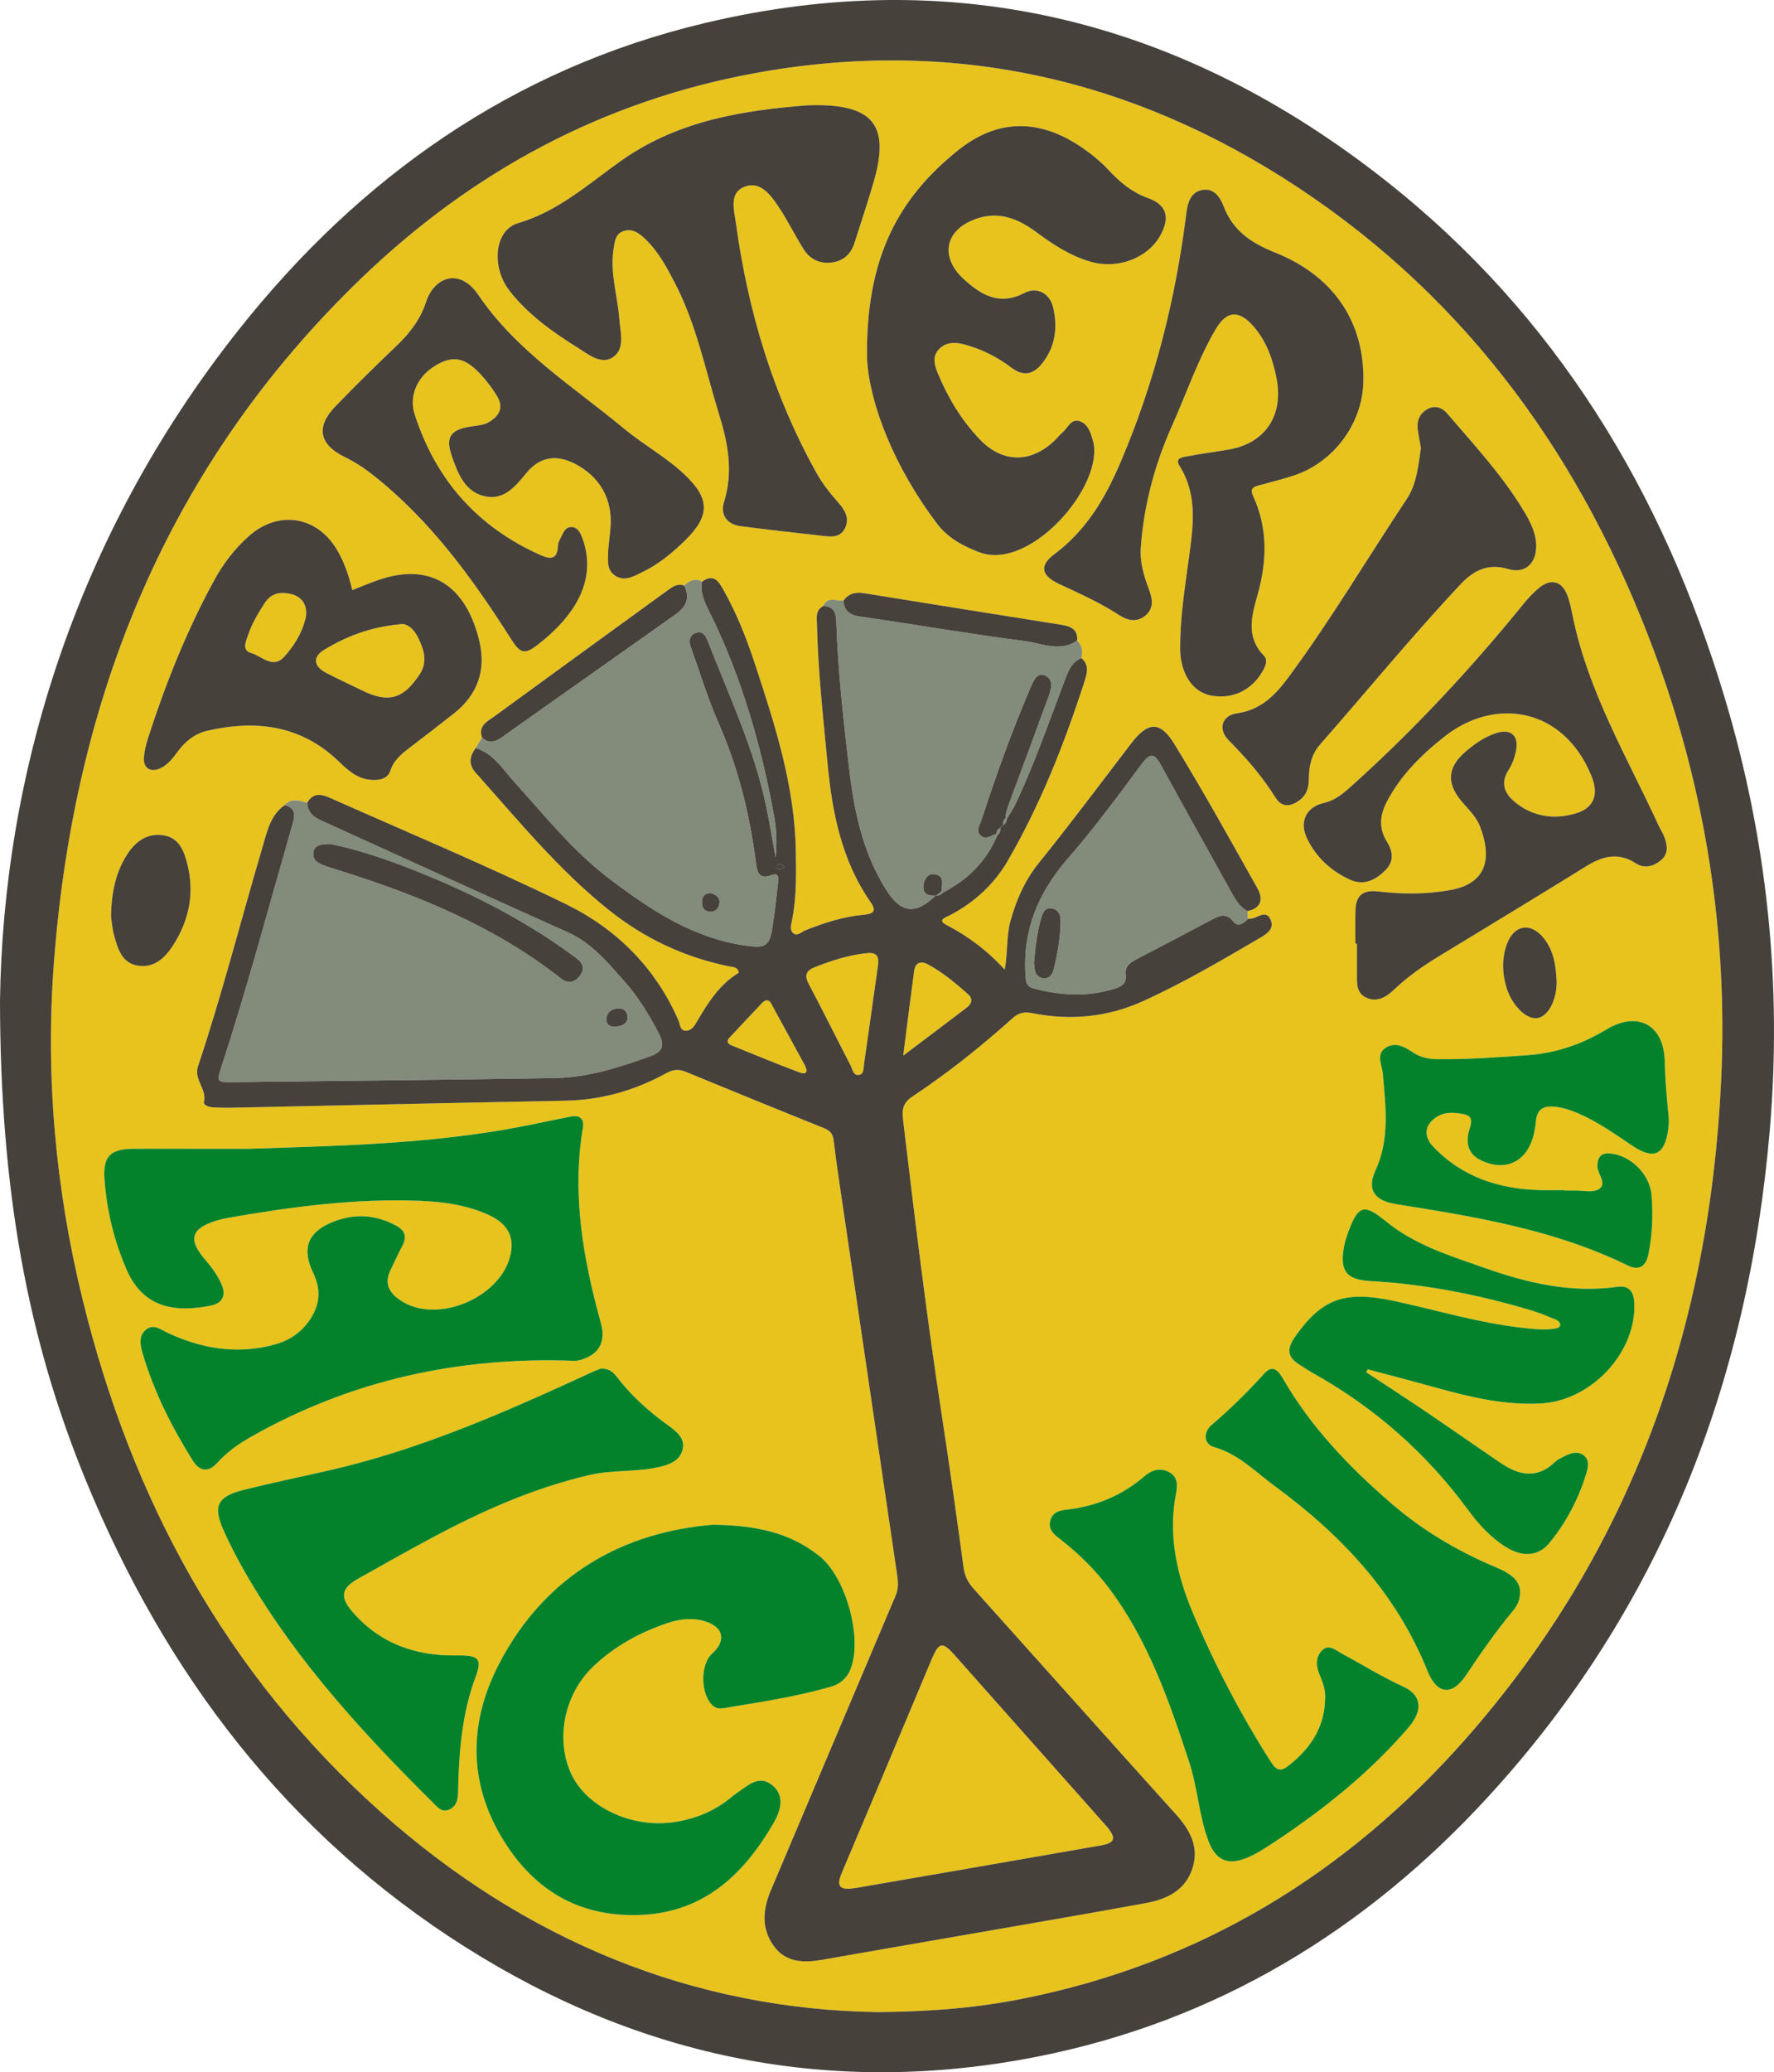 <?xml version="1.0" encoding="UTF-8" standalone="no"?>
<!-- Created with Inkscape (http://www.inkscape.org/) -->

<svg
   xmlns:dc="http://purl.org/dc/elements/1.1/"
   xmlns:cc="http://creativecommons.org/ns#"
   xmlns:rdf="http://www.w3.org/1999/02/22-rdf-syntax-ns#"
   xmlns:svg="http://www.w3.org/2000/svg"
   xmlns="http://www.w3.org/2000/svg"
   xmlns:sodipodi="http://sodipodi.sourceforge.net/DTD/sodipodi-0.dtd"
   xmlns:inkscape="http://www.inkscape.org/namespaces/inkscape"
   id="svg2"
   version="1.1"
   inkscape:version="0.91 r13725"
   xml:space="preserve"
   width="690.988"
   height="806.89"
   viewBox="0 0 690.988 806.89"
   sodipodi:docname="logo-alcalina.svg"><defs
     id="defs6"><clipPath
       clipPathUnits="userSpaceOnUse"
       id="clipPath16"><path
         d="m 0,727.464 760.461,0 L 760.461,0 0,0 0,727.464 Z"
         id="path18"
         inkscape:connector-curvature="0" /></clipPath><clipPath
       clipPathUnits="userSpaceOnUse"
       id="clipPath52"><path
         d="m 0,727.464 760.461,0 L 760.461,0 0,0 0,727.464 Z"
         id="path54"
         inkscape:connector-curvature="0" /></clipPath><clipPath
       clipPathUnits="userSpaceOnUse"
       id="clipPath116"><path
         d="m 0,727.464 760.461,0 L 760.461,0 0,0 0,727.464 Z"
         id="path118"
         inkscape:connector-curvature="0" /></clipPath><clipPath
       clipPathUnits="userSpaceOnUse"
       id="clipPath128"><path
         d="m 0,727.464 760.461,0 L 760.461,0 0,0 0,727.464 Z"
         id="path130"
         inkscape:connector-curvature="0" /></clipPath><clipPath
       clipPathUnits="userSpaceOnUse"
       id="clipPath164"><path
         d="m 0,727.464 760.461,0 L 760.461,0 0,0 0,727.464 Z"
         id="path166"
         inkscape:connector-curvature="0" /></clipPath><clipPath
       clipPathUnits="userSpaceOnUse"
       id="clipPath188"><path
         d="m 0,727.464 760.461,0 L 760.461,0 0,0 0,727.464 Z"
         id="path190"
         inkscape:connector-curvature="0" /></clipPath></defs><sodipodi:namedview
     pagecolor="#ffffff"
     bordercolor="#666666"
     borderopacity="1"
     objecttolerance="10"
     gridtolerance="10"
     guidetolerance="10"
     inkscape:pageopacity="0"
     inkscape:pageshadow="2"
     inkscape:window-width="1360"
     inkscape:window-height="733"
     id="namedview4"
     showgrid="false"
     inkscape:zoom="0.25953174"
     inkscape:cx="346.20062"
     inkscape:cy="412.12042"
     inkscape:window-x="0"
     inkscape:window-y="35"
     inkscape:window-maximized="1"
     inkscape:current-layer="g10"
     fit-margin-top="0"
     fit-margin-left="0"
     fit-margin-right="0"
     fit-margin-bottom="0" /><g
     id="g10"
     inkscape:groupmode="layer"
     inkscape:label="logo alcalina-curva"
     transform="matrix(1.25,0,0,-1.25,-129.088,849.435)"><g
       id="g12"><g
         id="g14"
         clip-path="url(#clipPath16)"><g
           id="g20"
           transform="translate(588.338,373.56)"><path
             d="m 0,0 c -0.213,5.364 -0.964,9.908 -4.003,13.718 -3.993,5.005 -9.154,4.308 -11.421,-1.626 -1.71,-4.476 -1.594,-9.11 -0.236,-13.658 1.667,-5.585 6.139,-10.01 9.495,-9.617 C -2.691,-10.775 -0.028,-5.657 0,0 m -450.487,20.551 c 0.2,-1.266 0.361,-3.787 1.029,-6.166 1.131,-4.031 2.39,-8.396 7.294,-9.188 5.102,-0.824 8.46,2.324 11.021,6.303 5.019,7.8 6.752,16.246 4.451,25.318 -1.047,4.125 -2.542,8.226 -7.496,8.981 -4.817,0.733 -8.392,-1.736 -10.965,-5.546 -3.747,-5.55 -5.145,-11.846 -5.334,-19.702 M -11.418,-189.19 c -0.555,3.751 -4.19,5.556 -7.889,7.123 -11.723,4.963 -22.498,11.357 -32.185,19.712 -13.198,11.381 -25.099,23.811 -33.863,39.004 -1.405,2.435 -3.164,4.368 -5.741,1.503 -5.13,-5.701 -10.574,-11.038 -16.411,-16.022 -2.695,-2.303 -2.46,-6.025 0.703,-6.91 7.614,-2.132 12.818,-7.656 18.763,-12.014 20.699,-15.173 37.962,-33.303 47.739,-57.632 3.01,-7.488 7.68,-8.014 12.136,-1.309 4.517,6.798 9.179,13.448 14.382,19.737 1.352,1.635 2.577,3.519 2.366,6.808 M -42.3,166.409 c -0.838,-5.548 -1.296,-11.176 -4.403,-15.848 -12.255,-18.43 -23.55,-37.498 -36.706,-55.332 -4.147,-5.62 -8.599,-10.349 -16.16,-11.43 -4.831,-0.692 -6.067,-4.983 -2.57,-8.496 5.43,-5.455 10.421,-11.186 14.496,-17.721 1.938,-3.108 4.451,-2.978 7.232,-1.073 2.468,1.689 3.192,4.082 3.188,6.913 -0.006,3.924 0.861,7.656 3.509,10.668 14.624,16.629 28.637,33.796 43.814,49.937 3.995,4.248 8.544,6.576 14.722,4.721 5.176,-1.554 8.741,1.521 8.794,6.99 0.039,3.995 -1.687,7.428 -3.652,10.732 -6.681,11.23 -15.544,20.758 -23.986,30.613 -1.59,1.856 -3.595,2.674 -5.774,1.688 -2.446,-1.108 -3.774,-3.292 -3.528,-6.065 0.19,-2.136 0.679,-4.245 1.024,-6.297 M 2.337,-64.87 l 0,0.129 c -2.497,0 -4.997,-0.055 -7.493,0.01 -12.789,0.326 -24.258,4.023 -33.292,13.514 -3.289,3.454 -2.611,7.11 1.394,9.474 2.31,1.363 4.802,1.182 7.284,0.807 2.488,-0.375 3.81,-1.19 2.755,-4.315 -1.353,-4.01 -1.124,-8.017 3.46,-10.228 7.24,-3.492 13.775,-0.699 16.111,6.928 0.532,1.737 0.81,3.575 0.992,5.388 0.331,3.295 2.034,4.665 5.324,4.449 2.715,-0.179 5.208,-0.997 7.666,-2.041 6.172,-2.621 11.579,-6.511 17.112,-10.212 6.609,-4.42 10.009,-2.829 11.117,5.094 0.204,1.463 0.243,2.988 0.089,4.456 -0.589,5.627 -1.039,11.244 -1.181,16.917 -0.284,11.237 -8.42,15.689 -18.133,9.822 -7.586,-4.583 -15.597,-7.37 -24.398,-8.009 -9.466,-0.686 -18.929,-1.371 -28.436,-1.265 -2.78,0.031 -5.3,0.644 -7.551,2.156 -2.61,1.754 -5.47,3.263 -8.334,1.472 -3.316,-2.075 -1.209,-5.429 -0.978,-8.26 0.824,-10.087 2.223,-20.132 -2.263,-29.91 -2.832,-6.172 -0.422,-9.542 6.512,-10.644 24.627,-3.915 49.234,-7.924 71.962,-19.048 3.568,-1.746 5.755,-0.349 6.527,3.419 1.245,6.079 1.49,12.247 0.991,18.396 -0.512,6.314 -5.962,11.955 -12.121,12.947 -2.962,0.478 -4.802,-0.371 -4.753,-3.908 0.034,-2.47 3.131,-5.377 0.451,-7.095 -1.914,-1.226 -5.163,-0.378 -7.816,-0.439 C 4.336,-64.89 3.337,-64.87 2.337,-64.87 m -74.502,-158.142 c -0.064,-8.305 -3.913,-15.039 -11.034,-20.746 -2.782,-2.231 -4.027,-1.955 -5.953,1.07 -9.419,14.788 -17.494,30.267 -24.267,46.412 -4.971,11.848 -7.697,24.107 -5.178,37.055 0.499,2.565 0.557,5.141 -2.12,6.604 -2.846,1.555 -5.458,0.698 -7.799,-1.305 -6.766,-5.793 -14.581,-9.123 -23.42,-10.259 -2.186,-0.281 -4.806,-0.371 -5.756,-3.168 -1.051,-3.092 1.164,-4.695 3.082,-6.198 5.802,-4.548 10.97,-9.641 15.394,-15.584 12.047,-16.182 18.502,-34.865 24.69,-53.733 2.605,-7.947 3.029,-16.376 5.859,-24.226 2.34,-6.489 6.15,-8.235 12.47,-5.515 3.03,1.303 5.836,3.194 8.605,5.028 15.202,10.068 29.331,21.419 41.292,35.274 4.798,5.557 4.316,10.281 -1.688,12.999 -6.556,2.968 -12.589,6.8 -18.901,10.158 -1.903,1.013 -4.115,3.219 -6.3,0.943 -2.023,-2.107 -1.796,-4.945 -0.678,-7.515 1.083,-2.485 1.877,-4.98 1.702,-7.294 m -303.133,345.19 c -0.981,4.266 -2.37,8.34 -4.496,12.089 -6.228,10.976 -18.445,13.042 -27.841,4.626 -4.37,-3.914 -7.907,-8.571 -10.721,-13.724 -8.564,-15.685 -15.143,-32.21 -20.611,-49.191 -0.609,-1.891 -1.078,-3.872 -1.26,-5.843 -0.309,-3.349 2.027,-4.906 5.082,-3.49 2.349,1.087 3.918,3.114 5.378,5.12 2.361,3.242 5.45,5.696 9.191,6.564 15.053,3.492 29.12,1.847 40.846,-9.328 3.073,-2.929 6.034,-5.767 10.576,-5.962 2.485,-0.107 4.866,0.307 5.75,2.946 1.145,3.418 3.752,5.383 6.406,7.412 4.498,3.44 8.999,6.875 13.434,10.394 7.237,5.742 9.979,13.31 7.929,22.21 -3.563,15.474 -13.511,25.676 -31.829,19.21 -2.505,-0.885 -4.958,-1.916 -7.834,-3.033 m 315.983,-243.671 c 0.132,0.315 0.264,0.63 0.397,0.944 7.185,-1.926 14.385,-3.801 21.552,-5.79 10.61,-2.945 21.255,-5.454 32.415,-4.859 15.704,0.838 29.755,15.76 29.159,31.223 -0.124,3.231 -1.437,5.657 -5.189,5.122 -14.453,-2.057 -28.188,1.181 -41.602,5.917 -10.639,3.757 -21.599,7.096 -30.545,14.422 -6.778,5.552 -8.662,5.203 -11.717,-3.007 -0.634,-1.708 -1.193,-3.478 -1.499,-5.269 -1.231,-7.204 0.89,-9.859 8.255,-10.274 17.213,-0.97 33.994,-4.278 50.47,-9.236 2.539,-0.763 4.999,-1.806 7.452,-2.826 0.535,-0.223 1.196,-0.865 1.251,-1.374 0.11,-1.027 -0.87,-1.241 -1.676,-1.372 -3.499,-0.57 -6.979,-0.102 -10.452,0.292 -13.434,1.523 -26.36,5.465 -39.52,8.296 -15.722,3.382 -22.696,0.666 -31.077,-11.308 -2.615,-3.737 -2.173,-6.347 1.628,-8.616 1.286,-0.768 2.498,-1.662 3.806,-2.389 19.36,-10.761 35.589,-25.044 48.71,-42.914 3.25,-4.426 6.993,-8.513 11.748,-11.452 5.073,-3.134 10.058,-2.894 13.525,1.345 5.195,6.347 8.995,13.59 11.422,21.453 0.615,1.992 1.202,4.508 -0.997,5.967 -2.006,1.33 -4.183,0.393 -6.149,-0.621 -0.885,-0.456 -1.848,-0.886 -2.543,-1.565 -5.459,-5.332 -11.114,-4.284 -16.755,-0.48 -7.866,5.303 -15.617,10.777 -23.476,16.093 -6.152,4.16 -12.392,8.19 -18.593,12.278 m -3.398,133.504 0.472,0 c 0,-2.998 -0.005,-5.997 0.002,-8.996 0.006,-3 -0.345,-6.345 2.979,-7.847 3.355,-1.516 6.282,0.323 8.592,2.541 4.243,4.073 9.015,7.372 13.99,10.413 15.202,9.29 30.482,18.454 45.61,27.862 5.214,3.245 10.134,4.718 15.764,1.047 2.674,-1.744 5.582,-0.908 7.871,1.049 2.404,2.055 1.914,4.787 0.896,7.387 -0.483,1.232 -1.233,2.357 -1.79,3.563 -9.818,21.262 -21.887,41.599 -26.656,64.936 -0.465,2.276 -0.898,4.606 -1.755,6.747 -1.722,4.299 -5.104,5.138 -8.697,2.187 -1.788,-1.469 -3.413,-3.194 -4.875,-4.996 -16.513,-20.346 -34.326,-39.46 -53.841,-56.968 -2.492,-2.235 -4.94,-4.274 -8.404,-5.075 -5.571,-1.288 -7.732,-5.916 -5.201,-11.123 2.863,-5.888 7.55,-10.161 13.481,-12.826 4.188,-1.882 7.819,-0.068 10.834,2.916 2.822,2.794 2.503,5.828 0.492,9.06 -2.521,4.047 -2.163,8.182 0.016,12.341 4.351,8.3 10.809,14.657 18.079,20.389 15.467,12.195 36.91,9.207 45.696,-12.364 2.34,-5.744 0.86,-9.996 -5.078,-11.706 -6.733,-1.939 -13.258,-0.952 -18.818,3.634 -3.307,2.728 -4.534,6.001 -1.855,10.076 1.07,1.629 1.763,3.617 2.181,5.539 1.108,5.092 -1.518,7.42 -6.411,5.738 -3.507,-1.206 -6.513,-3.327 -9.308,-5.735 -5.471,-4.713 -5.947,-9.643 -1.37,-15.197 2.117,-2.571 4.698,-4.88 5.91,-8.005 3.675,-9.483 2.544,-17.797 -9.352,-19.892 -7.477,-1.317 -14.913,-1.297 -22.374,-0.405 -4.604,0.551 -6.923,-1.143 -7.059,-5.798 -0.103,-3.494 -0.021,-6.994 -0.021,-10.492 m -232.848,122.523 c 0.065,-2.683 -0.768,-6.036 2.299,-7.942 2.961,-1.84 5.8,-0.059 8.477,1.24 5.003,2.428 9.242,5.95 13.181,9.796 7.898,7.712 7.789,13.087 -0.233,20.622 -5.733,5.386 -12.681,9.171 -18.709,14.165 -15.862,13.141 -33.671,24.24 -45.471,41.7 -5.715,8.458 -13.682,5.807 -16.316,-2.256 -1.757,-5.377 -5.042,-9.641 -9.09,-13.511 -6.502,-6.215 -12.935,-12.511 -19.172,-18.99 -6.086,-6.321 -5.06,-11.822 2.908,-15.706 3.335,-1.625 6.325,-3.615 9.199,-5.901 17.606,-14.006 30.616,-31.872 42.54,-50.64 3.014,-4.745 4.257,-5.209 8.544,-1.876 4.629,3.599 8.88,7.785 11.815,12.791 3.742,6.388 4.66,13.489 1.868,20.638 -0.574,1.471 -1.455,3.236 -3.468,3.141 -1.735,-0.083 -2.344,-1.702 -3.012,-3.026 -0.445,-0.883 -0.986,-1.849 -1.013,-2.792 -0.116,-3.96 -1.982,-4.426 -5.217,-3.001 -19.744,8.703 -32.818,23.448 -39.413,43.877 -2.024,6.271 1.227,12.552 7.378,15.777 5.171,2.712 8.808,1.714 13.859,-4.03 1.639,-1.863 3.132,-3.896 4.422,-6.015 2.062,-3.389 0.842,-6.023 -2.326,-7.976 -1.76,-1.086 -3.785,-1.182 -5.759,-1.48 -6.518,-0.986 -8.108,-3.309 -5.908,-9.532 1.84,-5.204 3.984,-10.762 10.038,-12.18 6.133,-1.437 9.667,3.054 13.151,7.269 4.049,4.898 9.105,5.792 14.769,2.971 8.155,-4.063 12.216,-11.348 11.357,-20.397 -0.204,-2.156 -0.445,-4.308 -0.698,-6.736 m 178.291,-27.039 c 0,-1.832 -0.151,-3.679 0.027,-5.493 0.679,-6.908 4.259,-11.628 9.459,-12.66 6.584,-1.308 12.721,1.56 16.09,7.462 0.954,1.671 1.865,3.506 0.349,5.073 -5.633,5.823 -3.621,12.524 -1.854,18.817 2.944,10.492 3.236,20.683 -1.36,30.696 -1.041,2.268 -0.222,2.878 1.715,3.39 3.693,0.977 7.404,1.917 11.027,3.113 12.299,4.059 21.227,16.101 21.576,28.925 0.503,18.541 -9.007,33.117 -27.491,40.494 -7.406,2.955 -13.123,6.747 -16.043,14.415 -1.04,2.734 -2.959,5.729 -6.574,5.104 -3.716,-0.643 -4.636,-3.99 -5.039,-7.219 -3.353,-26.902 -9.916,-52.912 -20.631,-77.897 -4.752,-11.083 -10.636,-21.004 -20.484,-28.341 -4.738,-3.528 -4.137,-6.641 1.274,-9.203 6.316,-2.99 12.728,-5.781 18.613,-9.619 2.638,-1.721 5.503,-2.682 8.335,-0.42 2.878,2.298 2.337,5.331 1.246,8.226 -1.597,4.237 -2.89,8.448 -2.55,13.092 0.969,13.259 4.352,25.902 9.754,37.98 4.48,10.014 8.002,20.492 13.564,29.981 3.488,5.949 7.346,6.06 11.883,0.817 4.025,-4.653 5.979,-10.279 7.121,-16.273 2.193,-11.502 -3.654,-20.143 -15.083,-22.034 -4.425,-0.733 -8.876,-1.333 -13.28,-2.172 -1.32,-0.251 -3.325,-0.61 -1.884,-2.893 5.062,-8.014 4.489,-16.755 3.334,-25.583 -1.209,-9.241 -2.787,-18.441 -3.094,-27.778 m -97.621,86.597 c 0.818,-14.107 8.554,-33.778 21.878,-51.305 3.285,-4.322 7.871,-6.838 13.034,-8.802 16.162,-6.148 39.353,21.202 35.466,34.76 -0.697,2.435 -1.474,5.094 -4,5.998 -2.855,1.024 -3.787,-2.069 -5.476,-3.474 -0.764,-0.635 -1.38,-1.445 -2.088,-2.151 -7.483,-7.467 -16.494,-7.542 -23.711,0.024 -5.69,5.964 -9.905,12.946 -13.045,20.555 -1.031,2.497 -1.835,5.225 0.334,7.49 2.014,2.103 4.705,2.318 7.45,1.624 5.566,-1.409 10.628,-3.934 15.173,-7.378 3.75,-2.843 6.834,-2.046 9.513,1.3 4.159,5.197 4.936,11.259 3.458,17.498 -1.033,4.356 -4.995,6.559 -8.911,4.516 -7.762,-4.048 -13.458,-0.721 -18.882,4.232 -7.823,7.142 -5.829,15.755 4.337,19.019 6.903,2.216 12.813,-0.317 18.192,-4.311 5.258,-3.902 10.672,-7.433 17.016,-9.243 8.504,-2.424 17.775,1.166 21.689,8.27 3.029,5.496 2.015,9.444 -3.835,11.554 -4.934,1.778 -8.63,4.809 -12.071,8.496 -2.85,3.053 -6.091,5.679 -9.599,7.957 -12.813,8.317 -25.457,8.091 -37.427,-1.451 -18.279,-14.575 -29.035,-33.151 -28.495,-65.178 m -83.014,-314.437 c -0.696,-0.283 -1.786,-0.676 -2.835,-1.161 -26.577,-12.275 -53.331,-24.081 -82.052,-30.608 -8.757,-1.99 -17.559,-3.797 -26.267,-5.983 -8.252,-2.071 -9.74,-4.965 -6.409,-12.481 2.22,-5.007 4.795,-9.886 7.565,-14.614 15.54,-26.535 36.136,-48.943 57.823,-70.443 1.389,-1.378 2.761,-3.169 5.124,-2.011 2.263,1.11 2.588,3.18 2.635,5.481 0.245,12.17 1.151,24.208 5.467,35.81 2.063,5.544 0.937,6.649 -5.031,6.678 -1.333,0.006 -2.667,-0.027 -3.997,0.023 -11.717,0.44 -21.751,4.648 -29.44,13.648 -3.933,4.604 -3.315,7.319 1.856,10.22 7.545,4.232 15.07,8.503 22.697,12.584 15.736,8.421 31.93,15.681 49.444,19.723 7.034,1.624 14.269,0.88 21.268,2.399 3.332,0.724 6.773,1.888 7.689,5.508 0.923,3.648 -2.149,5.846 -4.629,7.64 -5.983,4.328 -11.404,9.161 -15.879,15.053 -1.125,1.482 -2.53,2.68 -5.029,2.534 m 64.065,393.508 c -18.7,-1.535 -39.505,-4.392 -57.601,-17.187 -10.229,-7.233 -19.538,-15.775 -32.192,-19.491 -7.418,-2.178 -8.432,-13.7 -2.664,-21.078 5.822,-7.447 13.463,-12.881 21.389,-17.82 3.268,-2.037 7.25,-5.398 10.94,-2.791 3.697,2.611 2.225,7.511 1.912,11.656 -0.549,7.272 -2.966,14.393 -1.836,21.791 0.349,2.278 0.486,4.894 3.16,5.772 2.721,0.893 4.847,-0.676 6.694,-2.437 4.168,-3.974 6.821,-8.999 9.418,-14.036 6.618,-12.837 9.387,-26.956 13.614,-40.6 2.818,-9.094 4.48,-17.98 1.531,-27.384 -1.24,-3.957 1.036,-6.943 5.062,-7.463 8.418,-1.089 16.852,-2.051 25.289,-2.983 2.8,-0.309 5.876,-0.859 7.424,2.459 1.418,3.041 -0.158,5.598 -2.046,7.741 -2.536,2.876 -4.896,5.778 -6.795,9.172 -13.591,24.29 -21.418,50.415 -25.194,77.866 -0.582,4.233 -2.252,9.571 2.691,11.473 4.9,1.885 8.185,-2.614 10.681,-6.401 2.741,-4.159 4.98,-8.647 7.595,-12.895 2.004,-3.254 5.033,-4.805 8.9,-4.305 3.693,0.477 5.984,2.67 7.089,6.172 2.05,6.499 4.259,12.952 6.117,19.504 4.929,17.386 -0.501,24.121 -21.178,23.265 m -29.073,-442.141 c -27.249,-2.172 -52.146,-15.124 -66.798,-43.637 -9.721,-18.918 -9.408,-38.239 2.672,-56.453 9.771,-14.733 23.547,-22.145 41.393,-21.472 19.865,0.749 32.265,12.523 41.588,28.556 2.216,3.81 3.73,8.522 -0.383,11.894 -4.164,3.413 -7.695,-0.228 -11.094,-2.496 -0.692,-0.461 -1.333,-0.999 -1.979,-1.524 -5.037,-4.094 -10.811,-6.449 -17.201,-7.453 -13.667,-2.15 -28.165,4.828 -32.729,15.816 -4.476,10.773 -1.576,24.229 7.287,32.66 6.612,6.29 14.482,10.584 23.103,13.483 3.849,1.294 7.821,1.751 11.777,0.505 5.678,-1.789 6.559,-6.01 2.154,-9.95 -3.887,-3.476 -3.694,-13.076 0.302,-16.377 1.007,-0.832 2.129,-0.875 3.299,-0.682 11.163,1.84 22.36,3.525 33.269,6.635 3.054,0.871 5.237,2.774 6.35,5.84 3.533,9.732 -1.592,28.299 -9.74,34.823 -8.54,6.837 -18.459,9.664 -33.27,9.832 m -144.48,117.118 c -6.782,0 -12.613,-10e-4 -18.443,0 -5.831,10e-4 -11.662,0.035 -17.492,-0.004 -7.394,-0.049 -9.726,-2.265 -9.174,-9.673 0.721,-9.668 2.982,-18.983 6.872,-27.964 5.507,-12.714 16.186,-13.191 26.212,-11.226 3.544,0.696 4.985,3.03 3.355,6.725 -1.23,2.789 -2.994,5.169 -4.957,7.448 -5.565,6.463 -4.605,9.843 3.515,12.339 1.112,0.342 2.254,0.615 3.401,0.817 19.874,3.473 39.824,6.136 60.074,5.314 7.185,-0.291 14.276,-1.306 20.914,-4.242 5.674,-2.511 7.987,-6.204 7.36,-11.152 -1.793,-14.154 -22.854,-23.565 -34.641,-15.534 -3.518,2.397 -4.953,5.27 -2.99,9.328 1.23,2.543 2.403,5.118 3.711,7.621 1.422,2.722 0.876,4.683 -1.848,6.195 -6.571,3.646 -13.385,3.911 -20.181,1.079 -7.481,-3.117 -9.374,-8.183 -5.83,-15.608 2.198,-4.606 2.353,-8.89 -0.127,-13.325 -2.675,-4.782 -6.788,-7.768 -11.956,-9.156 -11.621,-3.121 -22.738,-1.285 -33.462,3.818 -2.051,0.977 -4.216,2.715 -6.477,0.883 -2.254,-1.827 -1.901,-4.519 -1.201,-6.955 3.473,-12.089 9.102,-23.2 15.726,-33.823 2.132,-3.42 4.881,-3.862 7.708,-0.703 3.044,3.399 6.709,5.939 10.648,8.167 31.231,17.663 64.888,24.933 100.577,23.573 0.806,-0.031 1.655,0.174 2.431,0.429 5.251,1.726 7.486,5.398 5.811,11.461 -5.5,19.901 -9.045,39.92 -5.587,60.624 0.48,2.873 -0.919,4.114 -3.711,3.581 -5.39,-1.03 -10.746,-2.233 -16.137,-3.253 -28.105,-5.322 -56.591,-5.882 -84.101,-6.784 m 257.965,158.294 c 0.314,3.612 -2.141,4.49 -4.948,4.938 -20.445,3.269 -40.899,6.482 -61.333,9.816 -2.756,0.45 -4.893,-0.022 -6.534,-2.314 -2.262,-0.063 -4.939,1.417 -6.379,-1.712 -2.405,-1.342 -1.917,-3.651 -1.871,-5.766 0.315,-14.47 1.939,-28.844 3.292,-43.236 1.445,-15.353 4.395,-30.257 13.456,-43.252 1.957,-2.805 0.733,-3.613 -2.199,-3.878 -6.332,-0.573 -12.334,-2.518 -18.216,-4.866 -1.181,-0.472 -2.389,-1.891 -3.639,-0.94 -1.354,1.029 -0.725,2.797 -0.446,4.201 1.407,7.073 1.262,14.239 1.157,21.368 -0.302,20.387 -6.527,39.53 -12.82,58.62 -2.547,7.728 -5.531,15.326 -9.538,22.435 -1.392,2.469 -2.933,5.795 -6.851,2.961 -2.232,1.283 -3.949,0.21 -5.589,-1.219 -2.009,0.707 -3.549,-0.329 -5.04,-1.411 -18.024,-13.084 -36.053,-26.159 -54.037,-39.297 -2.181,-1.593 -5.188,-2.903 -3.899,-6.626 -0.67,-1.102 -1.339,-2.204 -2.009,-3.306 -1.856,-2.554 -2.332,-5.029 0.013,-7.654 13.188,-14.76 25.707,-30.101 41.298,-42.608 11.326,-9.084 23.865,-14.946 37.971,-17.785 1.049,-0.211 2.352,-0.064 2.763,-1.9 -5.987,-3.598 -9.631,-9.338 -13.076,-15.251 -0.758,-1.3 -1.633,-2.747 -3.265,-2.829 -2.058,-0.104 -1.943,1.924 -2.495,3.195 -7.149,16.483 -19.38,28.569 -35.079,36.238 -24.039,11.747 -48.764,22.092 -73.222,32.978 -2.656,1.183 -5.466,2.004 -7.361,-1.394 -2.439,0.601 -4.925,1.638 -7.048,-0.747 -4.477,-3.14 -5.485,-8.285 -6.862,-12.939 -6.747,-22.797 -12.588,-45.863 -20.137,-68.423 -1.401,-4.188 2.939,-7.163 1.821,-11.257 -0.197,-0.721 1.594,-1.503 2.843,-1.536 1.83,-0.048 3.663,-0.156 5.492,-0.118 34.813,0.73 69.624,1.527 104.439,2.196 11.25,0.217 21.684,3.256 31.441,8.634 2.192,1.209 3.894,1.214 6.042,0.329 14.308,-5.895 28.632,-11.753 42.993,-17.518 1.95,-0.784 2.763,-1.782 3.02,-3.933 0.905,-7.595 2.08,-15.157 3.193,-22.727 5.52,-37.532 11.053,-75.062 16.579,-112.594 0.317,-2.15 0.433,-4.209 -0.477,-6.353 -13.01,-30.632 -25.925,-61.304 -38.934,-91.935 -2.515,-5.92 -2.878,-11.785 0.878,-17.108 3.774,-5.348 9.479,-5.421 15.374,-4.372 14.57,2.592 29.161,5.071 43.74,7.615 19.01,3.318 38.033,6.559 57.015,10.034 6.453,1.182 12.202,3.941 14.415,10.802 2.208,6.841 -0.882,12.097 -5.389,17.09 -20.989,23.251 -41.822,46.643 -62.751,69.948 -1.719,1.915 -2.797,3.866 -3.158,6.533 -2.211,16.315 -4.52,32.618 -7.011,48.893 -4.629,30.273 -8.287,60.667 -11.91,91.069 -0.394,3.31 0.362,5.185 3.087,6.988 10.993,7.273 21.267,15.503 31.073,24.297 1.965,1.761 3.673,2.069 6.241,1.559 11.916,-2.367 23.478,-1.233 34.655,3.859 12.298,5.604 23.921,12.424 35.562,19.219 2.233,1.304 5.305,2.895 3.973,6.02 -1.507,3.535 -4.33,0.217 -6.562,0.335 -0.165,0.009 -0.332,-0.025 -0.498,-0.038 l -0.178,2.417 c 4.396,0.88 4.946,3.848 3.128,7.086 -8.467,15.072 -16.854,30.206 -25.885,44.94 -4.498,7.339 -8.28,6.978 -13.476,0.195 -9.508,-12.413 -18.846,-24.964 -28.676,-37.117 -4.436,-5.483 -7.072,-11.517 -8.921,-18.146 -1.286,-4.612 -0.802,-9.43 -1.786,-15.202 -5.704,6.204 -11.628,10.528 -18.284,13.993 -2.935,1.528 0.155,2.399 1.295,3.003 7.543,3.987 13.662,9.579 17.916,16.908 10.219,17.606 17.633,36.454 23.885,55.774 0.807,2.491 1.66,5.202 -0.918,7.372 0.421,2.031 0.35,3.939 -1.343,5.449 m -61.827,-427.231 c -57.895,0.795 -110.407,22.344 -155.314,62.455 -48.26,43.107 -77.628,97.473 -92.842,159.854 -8.381,34.371 -11.534,69.314 -8.858,104.594 6.273,82.693 35.518,155.324 96.088,213.494 34.41,33.046 75.073,54.939 122.29,63.589 61.134,11.201 117.57,-1.473 169.103,-35.476 C -27.157,212.326 8.319,162.547 30.46,102.846 46.4,59.863 53.388,15.275 51.258,-30.457 47.661,-107.705 23.22,-177.239 -28.453,-235.805 c -36.878,-41.798 -82.349,-69.609 -137.426,-80.715 -14.076,-2.837 -28.325,-4.11 -45.376,-4.277"
             style="fill:#e8c31d;fill-opacity:1;fill-rule:evenodd;stroke:none"
             id="path22"
             inkscape:connector-curvature="0" /></g><g
           id="g24"
           transform="translate(367.929,91.196)"><path
             d="m 0,0 c -3.886,-0.191 -3.546,2.104 -2.401,4.822 4.069,9.656 8.16,19.302 12.222,28.96 5.288,12.572 10.544,25.158 15.842,37.726 2.243,5.321 3.366,5.517 7.048,1.372 C 48.408,55.199 64.107,37.519 79.807,19.839 83.305,15.898 83.015,14.305 78.414,13.497 53.036,9.045 27.645,4.668 2.256,0.271 1.6,0.157 0.934,0.11 0,0"
             style="fill:#e8c31d;fill-opacity:1;fill-rule:evenodd;stroke:none"
             id="path26"
             inkscape:connector-curvature="0" /></g><g
           id="g28"
           transform="translate(373.438,382.64)"><path
             d="m 0,0 c 3.067,0.354 3.808,-1.127 3.406,-3.888 -1.481,-10.188 -2.83,-20.396 -4.333,-30.581 -0.178,-1.207 0.036,-3.104 -1.424,-3.429 -1.955,-0.435 -2.137,1.691 -2.765,2.903 -4.354,8.415 -8.558,16.91 -12.997,25.28 -1.447,2.73 -0.981,4.242 1.845,5.348 C -10.991,-2.304 -5.645,-0.548 0,0"
             style="fill:#e8c31d;fill-opacity:1;fill-rule:evenodd;stroke:none"
             id="path30"
             inkscape:connector-curvature="0" /></g><g
           id="g32"
           transform="translate(384.718,350.714)"><path
             d="m 0,0 c 1.232,9.632 2.262,18.015 3.398,26.382 0.377,2.773 2.25,3.169 4.395,2.002 4.557,-2.482 8.516,-5.818 12.392,-9.229 1.69,-1.488 1.11,-3.043 -0.41,-4.207 C 13.591,10.212 7.352,5.546 0,0"
             style="fill:#e8c31d;fill-opacity:1;fill-rule:evenodd;stroke:none"
             id="path34"
             inkscape:connector-curvature="0" /></g><g
           id="g36"
           transform="translate(342.015,367.938)"><path
             d="m 0,0 c 1.229,0.094 1.528,-0.954 1.986,-1.792 3.342,-6.114 6.667,-12.238 10.019,-18.347 1.044,-1.902 0.696,-3.178 -1.588,-2.323 -7.139,2.672 -14.187,5.587 -21.251,8.455 -1.018,0.413 -1.671,1.226 -0.69,2.281 3.502,3.771 7.039,7.509 10.58,11.243 C -0.731,-0.259 -0.365,-0.181 0,0"
             style="fill:#e8c31d;fill-opacity:1;fill-rule:evenodd;stroke:none"
             id="path38"
             inkscape:connector-curvature="0" /></g><g
           id="g40"
           transform="translate(227.927,485.087)"><path
             d="m 0,0 c 2.064,0.426 4.313,-1.388 5.711,-4.319 1.741,-3.656 2.978,-7.369 0.388,-11.3 -5.055,-7.67 -9.686,-9.027 -17.868,-5.032 -3.731,1.82 -7.503,3.562 -11.189,5.47 -4.088,2.117 -4.388,5.029 -0.439,7.38 C -16.657,-3.786 -9.434,-0.884 0,0"
             style="fill:#e8c31d;fill-opacity:1;fill-rule:evenodd;stroke:none"
             id="path42"
             inkscape:connector-curvature="0" /></g><g
           id="g44"
           transform="translate(191.494,494.819)"><path
             d="m 0,0 c 5.444,-0.082 8.117,-3.505 6.896,-8.265 -1.135,-4.427 -3.553,-8.267 -6.53,-11.563 -3.574,-3.957 -6.986,0.187 -10.303,1.12 -2.938,0.825 -1.721,3.449 -1.057,5.438 1.212,3.63 3.166,6.892 5.216,10.101 C -4.29,-0.84 -2.164,0.12 0,0"
             style="fill:#e8c31d;fill-opacity:1;fill-rule:evenodd;stroke:none"
             id="path46"
             inkscape:connector-curvature="0" /></g></g></g><g
       id="g48"><g
         id="g50"
         clip-path="url(#clipPath52)"><g
           id="g56"
           transform="translate(354.498,646.723)"><path
             d="m 0,0 c 20.678,0.855 26.107,-5.879 21.178,-23.265 -1.858,-6.552 -4.067,-13.006 -6.117,-19.505 -1.104,-3.501 -3.395,-5.694 -7.088,-6.171 -3.868,-0.5 -6.896,1.051 -8.9,4.305 -2.615,4.248 -4.855,8.736 -7.596,12.895 -2.496,3.787 -5.781,8.286 -10.681,6.401 -4.943,-1.902 -3.273,-7.24 -2.691,-11.473 3.776,-27.451 11.603,-53.576 25.194,-77.866 1.899,-3.394 4.26,-6.296 6.795,-9.173 1.888,-2.142 3.464,-4.699 2.046,-7.74 -1.547,-3.318 -4.624,-2.768 -7.423,-2.459 -8.437,0.932 -16.872,1.894 -25.289,2.983 -4.027,0.52 -6.303,3.505 -5.063,7.463 2.949,9.404 1.287,18.29 -1.531,27.384 -4.227,13.644 -6.996,27.763 -13.614,40.6 -2.596,5.037 -5.25,10.061 -9.418,14.036 -1.846,1.761 -3.972,3.33 -6.694,2.437 -2.674,-0.878 -2.811,-3.495 -3.159,-5.772 -1.131,-7.398 1.286,-14.519 1.836,-21.791 0.313,-4.145 1.785,-9.045 -1.912,-11.656 -3.69,-2.607 -7.672,0.754 -10.941,2.791 -7.926,4.939 -15.567,10.373 -21.389,17.82 -5.768,7.378 -4.754,18.9 2.665,21.078 12.653,3.716 21.962,12.258 32.191,19.491 C -39.504,-4.392 -18.7,-1.535 0,0"
             style="fill:#46413a;fill-opacity:1;fill-rule:evenodd;stroke:none"
             id="path58"
             inkscape:connector-curvature="0" /></g><g
           id="g60"
           transform="translate(373.448,567.651)"><path
             d="m 0,0 c -0.541,32.027 10.216,50.604 28.495,65.178 11.97,9.543 24.613,9.768 37.427,1.451 3.508,-2.277 6.749,-4.903 9.599,-7.957 3.441,-3.687 7.136,-6.718 12.071,-8.496 5.849,-2.11 6.864,-6.058 3.835,-11.554 -3.914,-7.103 -13.186,-10.694 -21.69,-8.269 -6.343,1.809 -11.758,5.34 -17.015,9.243 -5.379,3.993 -11.289,6.526 -18.193,4.31 -10.166,-3.263 -12.16,-11.877 -4.337,-19.019 5.424,-4.952 11.121,-8.28 18.882,-4.232 3.916,2.043 7.878,-0.16 8.911,-4.515 C 59.464,9.9 58.687,3.838 54.527,-1.358 51.849,-4.705 48.765,-5.502 45.015,-2.659 40.47,0.785 35.407,3.311 29.842,4.719 27.097,5.413 24.405,5.198 22.392,3.095 20.223,0.83 21.026,-1.897 22.058,-4.395 c 3.139,-7.609 7.355,-14.59 13.045,-20.555 7.216,-7.566 16.228,-7.49 23.71,-0.024 0.708,0.706 1.325,1.516 2.088,2.151 1.69,1.405 2.621,4.498 5.477,3.474 2.525,-0.904 3.303,-3.563 4,-5.998 3.887,-13.557 -19.305,-40.908 -35.467,-34.759 -5.162,1.963 -9.748,4.479 -13.033,8.801 C 8.554,-33.777 0.817,-14.106 0,0"
             style="fill:#46413a;fill-opacity:1;fill-rule:evenodd;stroke:none"
             id="path62"
             inkscape:connector-curvature="0" /></g><g
           id="g64"
           transform="translate(471.069,481.055)"><path
             d="m 0,0 c 0.307,9.337 1.885,18.537 3.094,27.778 1.155,8.827 1.727,17.569 -3.334,25.583 -1.442,2.283 0.563,2.642 1.884,2.893 4.404,0.839 8.854,1.439 13.28,2.172 11.429,1.89 17.275,10.532 15.083,22.034 -1.143,5.994 -3.097,11.62 -7.121,16.272 -4.537,5.244 -8.396,5.133 -11.883,-0.816 C 5.44,86.427 1.919,75.949 -2.562,65.935 c -5.402,-12.079 -8.785,-24.721 -9.753,-37.98 -0.34,-4.644 0.953,-8.855 2.549,-13.092 1.091,-2.895 1.632,-5.928 -1.246,-8.226 -2.832,-2.262 -5.696,-1.301 -8.335,0.42 -5.884,3.838 -12.297,6.629 -18.612,9.619 -5.411,2.562 -6.013,5.675 -1.274,9.203 9.847,7.337 15.732,17.258 20.484,28.341 10.715,24.985 17.277,50.995 20.631,77.897 0.402,3.229 1.322,6.576 5.039,7.219 3.614,0.625 5.533,-2.37 6.573,-5.105 2.92,-7.668 8.638,-11.46 16.043,-14.415 C 48.021,112.439 57.531,97.864 57.028,79.323 56.68,66.499 47.752,54.457 35.452,50.397 31.829,49.202 28.118,48.262 24.426,47.285 22.488,46.772 21.67,46.163 22.711,43.895 27.307,33.882 27.015,23.69 24.07,13.199 22.304,6.906 20.292,0.205 25.925,-5.618 c 1.515,-1.568 0.604,-3.403 -0.35,-5.073 -3.369,-5.902 -9.506,-8.77 -16.09,-7.462 -5.2,1.032 -8.78,5.752 -9.459,12.66 C -0.151,-3.679 0,-1.832 0,0"
             style="fill:#46413a;fill-opacity:1;fill-rule:evenodd;stroke:none"
             id="path66"
             inkscape:connector-curvature="0" /></g><g
           id="g68"
           transform="translate(292.778,508.094)"><path
             d="m 0,0 c 0.252,2.428 0.493,4.58 0.698,6.735 0.858,9.05 -3.202,16.334 -11.358,20.398 -5.663,2.821 -10.72,1.927 -14.768,-2.971 -3.485,-4.215 -7.018,-8.706 -13.152,-7.269 -6.053,1.418 -8.197,6.976 -10.037,12.18 -2.2,6.223 -0.61,8.546 5.908,9.531 1.974,0.298 3.999,0.395 5.759,1.481 3.167,1.953 4.388,4.587 2.326,7.976 -1.29,2.119 -2.784,4.152 -4.423,6.015 -5.05,5.743 -8.687,6.741 -13.859,4.029 -6.15,-3.224 -9.401,-9.505 -7.377,-15.776 6.595,-20.43 19.668,-35.174 39.413,-43.877 3.234,-1.426 5.1,-0.959 5.217,3.001 0.027,0.943 0.567,1.908 1.013,2.792 0.668,1.323 1.277,2.942 3.011,3.026 2.014,0.095 2.894,-1.67 3.468,-3.141 2.792,-7.15 1.875,-14.25 -1.868,-20.638 -2.934,-5.007 -7.185,-9.192 -11.814,-12.791 -4.287,-3.333 -5.531,-2.869 -8.545,1.876 -11.923,18.768 -24.933,36.634 -42.54,50.64 -2.873,2.286 -5.864,4.276 -9.199,5.901 -7.968,3.884 -8.994,9.385 -2.907,15.706 6.237,6.479 12.67,12.775 19.171,18.989 4.048,3.871 7.334,8.135 9.091,13.512 2.633,8.063 10.601,10.714 16.316,2.256 11.8,-17.46 29.608,-28.56 45.47,-41.7 6.029,-4.994 12.976,-8.779 18.71,-14.165 8.021,-7.535 8.13,-12.91 0.232,-20.622 C 20.017,-0.752 15.779,-4.274 10.775,-6.702 8.099,-8.001 5.26,-9.782 2.299,-7.942 -0.769,-6.036 0.064,-2.684 0,0"
             style="fill:#46413a;fill-opacity:1;fill-rule:evenodd;stroke:none"
             id="path70"
             inkscape:connector-curvature="0" /></g><g
           id="g72"
           transform="translate(525.625,385.57)"><path
             d="m 0,0 c 0,3.498 -0.082,6.998 0.021,10.492 0.136,4.655 2.455,6.349 7.059,5.798 7.461,-0.892 14.897,-0.912 22.374,0.405 11.896,2.095 13.026,10.409 9.352,19.892 -1.212,3.125 -3.793,5.434 -5.91,8.005 -4.577,5.554 -4.101,10.484 1.37,15.197 2.795,2.408 5.8,4.529 9.308,5.735 4.893,1.682 7.519,-0.646 6.411,-5.738 -0.418,-1.922 -1.111,-3.91 -2.181,-5.539 -2.679,-4.075 -1.452,-7.348 1.855,-10.076 5.56,-4.586 12.085,-5.572 18.818,-3.634 5.938,1.71 7.418,5.962 5.078,11.706 C 64.769,73.814 43.326,76.802 27.859,64.607 20.589,58.875 14.131,52.519 9.78,44.218 7.601,40.06 7.243,35.924 9.764,31.877 11.775,28.646 12.094,25.611 9.271,22.817 6.257,19.833 2.626,18.02 -1.562,19.901 c -5.931,2.665 -10.618,6.938 -13.481,12.827 -2.531,5.207 -0.37,9.835 5.201,11.123 3.464,0.8 5.912,2.839 8.404,5.074 19.515,17.509 37.328,36.622 53.841,56.969 1.462,1.801 3.087,3.526 4.875,4.996 3.593,2.95 6.975,2.111 8.697,-2.188 0.857,-2.14 1.29,-4.471 1.754,-6.747 4.77,-23.337 16.839,-43.674 26.657,-64.935 0.557,-1.207 1.307,-2.332 1.79,-3.564 1.018,-2.6 1.508,-5.332 -0.896,-7.387 -2.289,-1.957 -5.197,-2.793 -7.871,-1.048 -5.63,3.67 -10.551,2.197 -15.764,-1.047 C 56.517,14.565 41.237,5.401 26.035,-3.889 21.06,-6.93 16.288,-10.229 12.045,-14.302 9.735,-16.52 6.808,-18.358 3.453,-16.843 0.129,-15.341 0.479,-11.996 0.474,-8.996 0.467,-5.997 0.472,-2.998 0.472,0 L 0,0 Z"
             style="fill:#46413a;fill-opacity:1;fill-rule:evenodd;stroke:none"
             id="path74"
             inkscape:connector-curvature="0" /></g><g
           id="g76"
           transform="translate(191.494,494.819)"><path
             d="m 0,0 c -2.164,0.12 -4.29,-0.84 -5.778,-3.169 -2.05,-3.209 -4.004,-6.471 -5.216,-10.101 -0.664,-1.989 -1.881,-4.613 1.057,-5.438 3.317,-0.933 6.729,-5.077 10.303,-1.12 2.977,3.296 5.395,7.136 6.53,11.563 C 8.117,-3.505 5.444,-0.082 0,0 M 36.434,-9.732 C 27,-10.616 19.777,-13.519 13.036,-17.533 c -3.948,-2.352 -3.649,-5.264 0.44,-7.38 3.686,-1.908 7.458,-3.65 11.189,-5.471 8.182,-3.994 12.813,-2.637 17.868,5.032 2.59,3.931 1.353,7.645 -0.388,11.3 -1.398,2.932 -3.647,4.745 -5.711,4.32 M 21.547,0.918 c 2.875,1.117 5.329,2.148 7.834,3.033 18.318,6.466 28.266,-3.736 31.829,-19.21 2.049,-8.9 -0.692,-16.468 -7.929,-22.21 -4.435,-3.518 -8.936,-6.954 -13.434,-10.393 -2.654,-2.03 -5.261,-3.994 -6.406,-7.412 -0.884,-2.64 -3.265,-3.054 -5.75,-2.947 -4.543,0.196 -7.503,3.033 -10.576,5.962 -11.726,11.175 -25.794,12.821 -40.846,9.328 -3.741,-0.868 -6.831,-3.322 -9.191,-6.564 -1.46,-2.006 -3.029,-4.032 -5.378,-5.12 -3.055,-1.415 -5.391,0.141 -5.082,3.49 0.181,1.972 0.651,3.952 1.259,5.843 5.469,16.981 12.048,33.507 20.611,49.191 2.814,5.154 6.351,9.81 10.721,13.724 9.396,8.416 21.614,6.35 27.841,-4.626 2.127,-3.749 3.516,-7.822 4.497,-12.089"
             style="fill:#46413a;fill-opacity:1;fill-rule:evenodd;stroke:none"
             id="path78"
             inkscape:connector-curvature="0" /></g><g
           id="g80"
           transform="translate(546.039,539.969)"><path
             d="m 0,0 c -0.345,2.052 -0.834,4.161 -1.024,6.297 -0.247,2.773 1.082,4.957 3.528,6.064 2.179,0.987 4.183,0.169 5.773,-1.687 8.443,-9.856 17.306,-19.383 23.987,-30.613 1.965,-3.304 3.691,-6.737 3.652,-10.732 -0.053,-5.47 -3.618,-8.544 -8.794,-6.99 -6.179,1.854 -10.727,-0.473 -14.723,-4.721 -15.176,-16.141 -29.189,-33.308 -43.813,-49.937 -2.649,-3.012 -3.515,-6.744 -3.509,-10.668 0.004,-2.831 -0.721,-5.224 -3.188,-6.913 -2.782,-1.905 -5.294,-2.036 -7.232,1.073 -4.075,6.535 -9.066,12.265 -14.496,17.721 -3.497,3.513 -2.262,7.804 2.569,8.496 7.562,1.081 12.014,5.81 16.161,11.43 13.156,17.834 24.451,36.902 36.706,55.331 C -1.296,-11.176 -0.838,-5.548 0,0"
             style="fill:#46413a;fill-opacity:1;fill-rule:evenodd;stroke:none"
             id="path82"
             inkscape:connector-curvature="0" /></g><g
           id="g84"
           transform="translate(137.851,394.11)"><path
             d="m 0,0 c 0.189,7.856 1.587,14.152 5.334,19.702 2.573,3.811 6.148,6.279 10.965,5.546 4.954,-0.755 6.45,-4.855 7.496,-8.98 2.302,-9.073 0.568,-17.519 -4.45,-25.319 -2.561,-3.979 -5.919,-7.127 -11.021,-6.303 -4.905,0.792 -6.163,5.158 -7.295,9.188 C 0.361,-3.787 0.2,-1.266 0,0"
             style="fill:#46413a;fill-opacity:1;fill-rule:evenodd;stroke:none"
             id="path86"
             inkscape:connector-curvature="0" /></g><g
           id="g88"
           transform="translate(588.338,373.56)"><path
             d="m 0,0 c -0.028,-5.657 -2.691,-10.775 -6.165,-11.183 -3.356,-0.393 -7.828,4.032 -9.495,9.617 -1.358,4.548 -1.474,9.182 0.236,13.658 2.267,5.934 7.428,6.631 11.421,1.626 C -0.964,9.908 -0.213,5.364 0,0"
             style="fill:#46413a;fill-opacity:1;fill-rule:evenodd;stroke:none"
             id="path90"
             inkscape:connector-curvature="0" /></g><g
           id="g92"
           transform="translate(347.693,409.493)"><path
             d="m 0,0 c -0.57,-0.341 -0.915,-0.71 -1.28,-0.729 -0.679,-0.039 -1.244,0.361 -1.005,1.106 0.086,0.269 0.769,0.503 1.157,0.472 C -0.795,0.821 -0.495,0.394 0,0"
             style="fill:#46413b;fill-opacity:1;fill-rule:evenodd;stroke:none"
             id="path94"
             inkscape:connector-curvature="0" /></g><g
           id="g96"
           transform="translate(396.998,401.455)"><path
             d="m 0,0 c -0.526,-0.758 -1.292,-0.909 -2.143,-0.85 -0.001,0 0.053,-0.06 0.053,-0.06 0.573,0.426 1.146,0.851 1.719,1.277 C -0.245,0.246 -0.122,0.124 0,0"
             style="fill:#838b7b;fill-opacity:1;fill-rule:evenodd;stroke:none"
             id="path98"
             inkscape:connector-curvature="0" /></g><g
           id="g100"
           transform="translate(414.921,421.545)"><path
             d="m 0,0 c 0.135,-0.878 -0.084,-1.614 -0.854,-2.13 -0.128,0.117 -0.257,0.237 -0.383,0.357 0.151,0.762 0.352,1.496 1.176,1.828 L 0,0 Z"
             style="fill:#838b7b;fill-opacity:1;fill-rule:evenodd;stroke:none"
             id="path102"
             inkscape:connector-curvature="0" /></g><g
           id="g104"
           transform="translate(417.007,424.476)"><path
             d="m 0,0 c -0.091,-0.799 -0.283,-1.539 -1.108,-1.912 l -0.031,0.027 c -0.101,0.85 0,1.625 0.791,2.146 L 0,0 Z"
             style="fill:#838b7b;fill-opacity:1;fill-rule:evenodd;stroke:none"
             id="path106"
             inkscape:connector-curvature="0" /></g><g
           id="g108"
           transform="translate(415.899,422.563)"><path
             d="m 0,0 c -0.327,-0.339 -0.653,-0.678 -0.979,-1.018 0.001,-10e-4 -0.059,0.054 -0.059,0.054 0.336,0.33 0.672,0.661 1.008,0.991 L 0,0 Z"
             style="fill:#838b7b;fill-opacity:1;fill-rule:evenodd;stroke:none"
             id="path110"
             inkscape:connector-curvature="0" /></g></g></g><g
       id="g112"><g
         id="g114"
         clip-path="url(#clipPath116)"><g
           id="g120"
           transform="translate(377.083,52.763)"><path
             d="m 0,0 c 17.051,0.167 31.3,1.439 45.376,4.277 55.078,11.106 100.548,38.917 137.426,80.715 51.673,58.566 76.115,128.1 79.711,205.348 2.13,45.732 -4.857,90.32 -20.798,133.303 -22.14,59.701 -57.617,109.48 -111.248,144.867 -51.533,34.003 -107.968,46.677 -169.102,35.476 -47.218,-8.65 -87.881,-30.544 -122.291,-63.59 -60.57,-58.169 -89.814,-130.8 -96.088,-213.493 -2.676,-35.28 0.477,-70.223 8.859,-104.594 15.213,-62.381 44.582,-116.747 92.842,-159.854 C -110.406,22.344 -57.895,0.795 0,0 m -273.813,315.181 c 1.011,70.246 23.364,144.358 74.139,208.562 37.776,47.767 85.515,81.539 145.269,95.81 78.646,18.784 149.556,0.476 212.416,-49.074 52.989,-41.767 86.386,-97.006 105.625,-161.122 13.203,-44.001 17.921,-89.06 14.01,-134.81 C 270.925,195.931 243.697,125.699 189.872,67.048 151.674,25.426 105.206,-2.835 49.479,-13.856 c -63.802,-12.619 -123.484,-0.54 -178.331,34.145 -55.53,35.117 -93.373,85.002 -118.156,145.208 -18.275,44.394 -26.743,90.8 -26.805,149.684"
             style="fill:#46413b;fill-opacity:1;fill-rule:evenodd;stroke:none"
             id="path122"
             inkscape:connector-curvature="0" /></g></g></g><g
       id="g124"><g
         id="g126"
         clip-path="url(#clipPath128)"><g
           id="g132"
           transform="translate(180.946,321.699)"><path
             d="m 0,0 c 27.509,0.902 55.995,1.462 84.101,6.784 5.391,1.021 10.747,2.224 16.136,3.253 2.793,0.533 4.191,-0.708 3.711,-3.581 -3.458,-20.704 0.088,-40.723 5.587,-60.624 1.675,-6.062 -0.56,-9.734 -5.811,-11.461 -0.776,-0.255 -1.625,-0.46 -2.43,-0.429 -35.69,1.361 -69.347,-5.91 -100.578,-23.573 -3.939,-2.227 -7.604,-4.767 -10.647,-8.167 -2.828,-3.159 -5.577,-2.717 -7.709,0.703 -6.623,10.623 -12.252,21.735 -15.726,33.824 -0.699,2.435 -1.052,5.127 1.201,6.955 2.261,1.832 4.426,0.093 6.478,-0.883 10.724,-5.104 21.84,-6.94 33.462,-3.819 5.167,1.388 9.281,4.374 11.955,9.157 2.481,4.434 2.326,8.718 0.128,13.324 -3.545,7.426 -1.651,12.491 5.83,15.608 6.795,2.832 13.609,2.568 20.181,-1.079 2.724,-1.512 3.27,-3.472 1.847,-6.195 -1.308,-2.503 -2.481,-5.077 -3.711,-7.62 -1.962,-4.059 -0.527,-6.932 2.99,-9.328 11.787,-8.032 32.849,1.38 34.642,15.534 0.627,4.947 -1.687,8.64 -7.36,11.151 -6.639,2.937 -13.729,3.951 -20.914,4.242 -20.25,0.823 -40.201,-1.84 -60.075,-5.314 -1.146,-0.201 -2.288,-0.475 -3.4,-0.816 -8.12,-2.497 -9.081,-5.876 -3.515,-12.339 1.963,-2.28 3.726,-4.66 4.957,-7.449 1.629,-3.695 0.189,-6.029 -3.356,-6.724 -10.026,-1.966 -20.704,-1.488 -26.211,11.225 -3.89,8.982 -6.151,18.296 -6.872,27.964 -0.553,7.408 1.779,9.624 9.173,9.673 C -30.105,0.035 -24.274,0.001 -18.444,0 -12.613,-0.001 -6.783,0 0,0"
             style="fill:#04822b;fill-opacity:1;fill-rule:evenodd;stroke:none"
             id="path134"
             inkscape:connector-curvature="0" /></g><g
           id="g136"
           transform="translate(325.425,204.582)"><path
             d="m 0,0 c 14.812,-0.169 24.73,-2.995 33.27,-9.832 8.148,-6.524 13.273,-25.092 9.74,-34.823 -1.113,-3.067 -3.296,-4.969 -6.35,-5.84 -10.909,-3.11 -22.106,-4.795 -33.269,-6.636 -1.17,-0.192 -2.292,-0.149 -3.299,0.683 -3.996,3.301 -4.189,12.9 -0.302,16.377 4.405,3.939 3.524,8.161 -2.154,9.95 -3.956,1.246 -7.928,0.789 -11.777,-0.505 -8.621,-2.899 -16.491,-7.193 -23.103,-13.483 -8.862,-8.431 -11.763,-21.887 -7.287,-32.661 4.564,-10.988 19.062,-17.965 32.729,-15.816 6.39,1.005 12.164,3.359 17.201,7.453 0.646,0.526 1.288,1.064 1.979,1.525 3.399,2.267 6.93,5.909 11.094,2.496 4.113,-3.372 2.599,-8.084 0.383,-11.895 -9.323,-16.032 -21.723,-27.806 -41.588,-28.556 -17.846,-0.672 -31.621,6.74 -41.393,21.472 -12.08,18.214 -12.393,37.535 -2.672,56.453 C -52.146,-15.124 -27.249,-2.173 0,0"
             style="fill:#04822b;fill-opacity:1;fill-rule:evenodd;stroke:none"
             id="path138"
             inkscape:connector-curvature="0" /></g><g
           id="g140"
           transform="translate(290.434,253.215)"><path
             d="m 0,0 c 2.499,0.146 3.903,-1.053 5.028,-2.534 4.475,-5.892 9.896,-10.726 15.88,-15.053 2.48,-1.794 5.552,-3.992 4.629,-7.641 -0.916,-3.62 -4.357,-4.784 -7.689,-5.507 -6.999,-1.519 -14.234,-0.776 -21.268,-2.4 -17.514,-4.042 -33.708,-11.302 -49.444,-19.722 -7.627,-4.081 -15.153,-8.352 -22.698,-12.584 -5.17,-2.901 -5.788,-5.617 -1.855,-10.22 7.688,-9 17.723,-13.208 29.439,-13.649 1.331,-0.049 2.665,-0.016 3.998,-0.022 5.968,-0.029 7.094,-1.134 5.031,-6.679 -4.317,-11.601 -5.222,-23.639 -5.468,-35.809 -0.046,-2.301 -0.372,-4.371 -2.634,-5.481 -2.363,-1.158 -3.735,0.633 -5.124,2.011 -21.687,21.5 -42.283,43.908 -57.824,70.442 -2.77,4.729 -5.344,9.608 -7.564,14.615 -3.331,7.515 -1.843,10.41 6.409,12.481 8.708,2.186 17.51,3.993 26.267,5.982 28.721,6.528 55.474,18.333 82.052,30.609 C -1.787,-0.677 -0.696,-0.283 0,0"
             style="fill:#04822b;fill-opacity:1;fill-rule:evenodd;stroke:none"
             id="path142"
             inkscape:connector-curvature="0" /></g><g
           id="g144"
           transform="translate(529.023,252.066)"><path
             d="m 0,0 c 6.201,-4.088 12.441,-8.118 18.594,-12.278 7.858,-5.316 15.609,-10.789 23.475,-16.093 5.641,-3.804 11.296,-4.852 16.755,0.48 0.696,0.679 1.658,1.109 2.543,1.565 1.966,1.014 4.144,1.951 6.15,0.621 2.199,-1.459 1.611,-3.975 0.997,-5.967 -2.427,-7.863 -6.228,-15.105 -11.422,-21.453 -3.468,-4.239 -8.452,-4.479 -13.526,-1.345 -4.754,2.939 -8.498,7.026 -11.748,11.452 -13.121,17.871 -29.349,32.153 -48.71,42.914 -1.307,0.727 -2.519,1.622 -3.805,2.389 -3.802,2.269 -4.243,4.879 -1.628,8.616 8.381,11.974 15.354,14.69 31.076,11.308 13.16,-2.831 26.087,-6.772 39.52,-8.296 3.473,-0.393 6.954,-0.862 10.453,-0.292 0.805,0.131 1.786,0.345 1.675,1.372 -0.054,0.509 -0.715,1.152 -1.251,1.374 -2.453,1.02 -4.913,2.063 -7.452,2.826 -16.475,4.958 -33.257,8.266 -50.469,9.236 -7.366,0.415 -9.487,3.07 -8.255,10.274 0.305,1.791 0.864,3.562 1.499,5.269 3.054,8.211 4.938,8.559 11.716,3.007 8.947,-7.326 19.907,-10.665 30.545,-14.421 13.414,-4.737 27.15,-7.975 41.602,-5.917 3.753,0.534 5.065,-1.892 5.189,-5.122 C 84.119,6.056 70.068,-8.867 54.364,-9.705 43.204,-10.3 32.56,-7.791 21.949,-4.846 14.782,-2.856 7.582,-0.981 0.397,0.944 0.265,0.63 0.133,0.315 0,0"
             style="fill:#04822b;fill-opacity:1;fill-rule:evenodd;stroke:none"
             id="path146"
             inkscape:connector-curvature="0" /></g><g
           id="g148"
           transform="translate(516.173,150.548)"><path
             d="m 0,0 c 0.175,2.313 -0.619,4.809 -1.702,7.294 -1.118,2.569 -1.345,5.408 0.678,7.515 2.185,2.276 4.397,0.07 6.3,-0.943 6.312,-3.358 12.345,-7.19 18.901,-10.158 6.004,-2.719 6.486,-7.442 1.688,-12.999 -11.961,-13.855 -26.09,-25.206 -41.292,-35.274 -2.769,-1.834 -5.575,-3.725 -8.605,-5.029 -6.32,-2.719 -10.13,-0.973 -12.47,5.516 -2.83,7.849 -3.254,16.279 -5.859,24.225 -6.188,18.869 -12.643,37.551 -24.69,53.734 -4.424,5.942 -9.592,11.036 -15.394,15.584 -1.918,1.503 -4.133,3.105 -3.082,6.198 0.95,2.797 3.57,2.887 5.756,3.168 8.839,1.136 16.654,4.466 23.42,10.259 2.341,2.003 4.953,2.86 7.799,1.305 2.677,-1.463 2.619,-4.04 2.12,-6.604 -2.519,-12.948 0.207,-25.207 5.178,-37.056 6.774,-16.144 14.848,-31.624 24.267,-46.412 1.926,-3.024 3.171,-3.301 5.953,-1.069 C -3.913,-15.039 -0.063,-8.306 0,0"
             style="fill:#04822b;fill-opacity:1;fill-rule:evenodd;stroke:none"
             id="path150"
             inkscape:connector-curvature="0" /></g><g
           id="g152"
           transform="translate(590.675,308.69)"><path
             d="m 0,0 c 1,0 1.999,-0.02 2.998,0.004 2.653,0.061 5.902,-0.787 7.816,0.439 2.68,1.718 -0.417,4.625 -0.451,7.095 -0.049,3.537 1.791,4.386 4.753,3.908 6.159,-0.992 11.609,-6.633 12.121,-12.947 0.499,-6.148 0.254,-12.316 -0.991,-18.395 -0.772,-3.769 -2.959,-5.166 -6.527,-3.419 -22.728,11.124 -47.335,15.132 -71.962,19.047 -6.934,1.102 -9.344,4.472 -6.512,10.644 4.486,9.778 3.087,19.823 2.263,29.91 -0.231,2.831 -2.338,6.185 0.978,8.26 2.864,1.791 5.724,0.282 8.334,-1.472 2.251,-1.511 4.771,-2.125 7.551,-2.156 9.507,-0.105 18.97,0.579 28.436,1.266 8.801,0.638 16.812,3.425 24.398,8.008 9.713,5.868 17.849,1.415 18.133,-9.822 0.142,-5.673 0.592,-11.29 1.182,-16.917 0.153,-1.468 0.114,-2.993 -0.09,-4.456 -1.108,-7.923 -4.508,-9.514 -11.117,-5.094 -5.533,3.701 -10.94,7.591 -17.112,10.212 -2.458,1.044 -4.951,1.863 -7.666,2.041 -3.29,0.216 -4.993,-1.154 -5.324,-4.449 -0.182,-1.812 -0.46,-3.651 -0.992,-5.388 -2.336,-7.627 -8.871,-10.42 -16.111,-6.928 -4.584,2.212 -4.813,6.218 -3.46,10.228 1.055,3.125 -0.267,3.941 -2.754,4.316 -2.483,0.375 -4.975,0.555 -7.285,-0.808 -4.005,-2.364 -4.683,-6.02 -1.394,-9.474 C -31.751,4.162 -20.282,0.465 -7.493,0.139 -4.997,0.074 -2.497,0.129 0,0.129 L 0,0 Z"
             style="fill:#04822b;fill-opacity:1;fill-rule:evenodd;stroke:none"
             id="path154"
             inkscape:connector-curvature="0" /></g><g
           id="g156"
           transform="translate(576.92,184.369)"><path
             d="m 0,0 c 0.211,-3.288 -1.014,-5.173 -2.366,-6.808 -5.203,-6.289 -9.865,-12.939 -14.382,-19.737 -4.456,-6.705 -9.126,-6.179 -12.136,1.31 -9.777,24.329 -27.04,42.459 -47.739,57.631 -5.945,4.359 -11.149,9.882 -18.763,12.014 -3.163,0.886 -3.398,4.608 -0.703,6.91 5.837,4.985 11.281,10.322 16.411,16.023 2.577,2.864 4.336,0.931 5.74,-1.503 8.765,-15.194 20.666,-27.623 33.864,-39.005 C -30.387,18.48 -19.612,12.086 -7.889,7.123 -4.19,5.557 -0.555,3.751 0,0"
             style="fill:#04822b;fill-opacity:1;fill-rule:evenodd;stroke:none"
             id="path158"
             inkscape:connector-curvature="0" /></g></g></g><g
       id="g160"><g
         id="g162"
         clip-path="url(#clipPath164)"><g
           id="g168"
           transform="translate(298.87,362.649)"><path
             d="M 0,0 C -0.168,1.875 -1.198,2.787 -2.901,2.748 -4.924,2.7 -6.426,1.625 -6.637,-0.406 -6.826,-2.22 -5.489,-3.067 -3.794,-2.908 -1.962,-2.736 -0.227,-2.209 0,0 m -92.383,53.938 c -3.715,0.135 -5.239,-0.596 -5.541,-2.422 -0.429,-2.592 1.453,-3.481 3.364,-4.229 1.391,-0.544 2.831,-0.96 4.259,-1.406 24.87,-7.764 48.784,-17.504 69.506,-33.785 2.528,-1.988 4.641,-0.906 6.006,1.017 2.224,3.132 -0.591,4.875 -2.679,6.398 -16.088,11.734 -33.761,20.458 -52.311,27.554 -7.616,2.914 -15.333,5.382 -22.604,6.873 m -7.472,12.913 c 0.095,-2.89 1.846,-4.404 4.312,-5.521 25.599,-11.6 51.132,-23.349 76.796,-34.803 7.495,-3.343 12.437,-9.386 17.591,-15.175 4.412,-4.956 7.932,-10.64 10.96,-16.623 1.829,-3.614 0.941,-5.508 -2.67,-6.813 -9.711,-3.512 -19.537,-6.685 -29.955,-6.85 -33.283,-0.526 -66.569,-0.875 -99.854,-1.267 -5.602,-0.066 -5.503,-0.039 -3.75,5.353 8.014,24.646 14.682,49.688 21.842,74.584 0.745,2.594 1.581,5.39 -2.321,6.367 2.124,2.385 4.61,1.348 7.049,0.748"
             style="fill:#838b7b;fill-opacity:1;fill-rule:evenodd;stroke:none"
             id="path170"
             inkscape:connector-curvature="0" /></g><g
           id="g172"
           transform="translate(324.735,401.34)"><path
             d="m 0,0 c -1.645,0.041 -2.554,-0.833 -2.687,-2.326 -0.161,-1.811 0.365,-3.378 2.548,-3.449 1.819,-0.061 2.741,1.239 2.867,2.806 C 2.871,-1.196 1.477,-0.452 0,0 m -2.694,97.028 c -0.649,-3.335 0.71,-6.246 2.114,-9.063 10.169,-20.409 16.365,-42.077 20.407,-64.412 0.729,-4.032 0.796,-8.184 0.381,-12.423 -0.957,5.234 -1.809,10.491 -2.889,15.7 -3.738,18.028 -11.608,34.611 -18.225,51.63 -0.6,1.543 -1.519,3.32 -3.614,2.623 -2.146,-0.715 -2.381,-2.554 -1.674,-4.513 2.874,-7.966 5.341,-16.111 8.745,-23.844 6.085,-13.825 9.582,-28.26 11.53,-43.135 0.401,-3.067 0.914,-5.47 4.818,-3.988 2.225,0.844 2.261,-0.676 2.113,-2.024 -0.541,-4.932 -1.073,-9.87 -1.864,-14.766 -0.841,-5.21 -2.32,-5.95 -7.495,-5.279 -16.852,2.184 -30.375,11.153 -43.421,21.09 -11.205,8.534 -19.949,19.503 -29.321,29.858 -3.621,4.001 -6.503,8.973 -12.176,10.688 0.667,1.101 1.337,2.204 2.005,3.304 1.902,-1.827 3.87,-1.549 5.845,-0.154 18.165,12.839 36.325,25.686 54.489,38.526 3.25,2.298 4.628,5.131 2.644,8.964 1.639,1.428 3.357,2.502 5.588,1.218"
             style="fill:#838b7b;fill-opacity:1;fill-rule:evenodd;stroke:none"
             id="path174"
             inkscape:connector-curvature="0" /></g><g
           id="g176"
           transform="translate(440.253,474.545)"><path
             d="m 0,0 c -3.325,-1.358 -4.244,-4.459 -5.369,-7.411 -4.852,-12.73 -9.303,-25.618 -15.131,-37.955 -0.772,-1.636 -1.824,-3.139 -2.746,-4.703 0,0 -0.348,0.26 -0.343,0.257 -0.044,1.879 0.681,3.545 1.324,5.27 4.064,10.889 8.061,21.803 12.066,32.714 0.898,2.448 1.566,5.405 -1.33,6.465 -2.49,0.91 -3.535,-2.005 -4.352,-3.893 -5.867,-13.574 -10.777,-27.514 -15.393,-41.553 -0.455,-1.379 -1.773,-3.193 0.037,-4.596 1.663,-1.292 3.127,0.248 4.665,0.634 0.129,-0.122 0.258,-0.242 0.388,-0.36 -3.387,-8.176 -9.272,-13.976 -17.071,-17.959 -0.122,0.124 -0.245,0.246 -0.371,0.367 0.11,2.197 1.157,4.991 -2.284,5.427 -1.781,0.226 -2.959,-1.38 -3.256,-3.117 -0.506,-2.967 1.289,-3.728 3.821,-3.587 l -0.053,0.061 c -6.094,-5.991 -10.705,-5.618 -15.198,1.369 -7.474,11.62 -10.222,24.72 -11.795,38.178 -1.793,15.33 -3.531,30.665 -4.016,46.111 -0.082,2.615 -1.043,4.557 -4.13,4.458 1.44,3.129 4.117,1.648 6.378,1.711 0.259,-3.423 2.189,-4.541 5.521,-5.015 16.993,-2.416 33.913,-5.375 50.935,-7.565 5.33,-0.686 10.965,-3.543 16.36,0.14 C 0.35,3.938 0.421,2.03 0,0"
             style="fill:#838b7b;fill-opacity:1;fill-rule:evenodd;stroke:none"
             id="path178"
             inkscape:connector-curvature="0" /></g><g
           id="g180"
           transform="translate(425.455,379.44)"><path
             d="m 0,0 c 0.336,-0.985 -0.255,-3.555 2.275,-4.472 1.89,-0.685 3.385,0.684 3.799,2.331 1.283,5.118 2.211,10.33 2.224,15.629 0.004,1.697 -0.755,3.34 -2.736,3.638 C 3.406,17.449 2.785,15.854 2.282,14.169 1,9.879 0.484,5.459 0,0 M 66.699,13.881 C 65.336,12.496 63.67,11.114 62.074,13.082 59.926,15.73 57.939,14.963 55.552,13.688 47.775,9.532 39.949,5.469 32.134,1.386 30.132,0.34 28.238,-0.887 28.576,-3.476 28.95,-6.349 27.306,-7.203 25.021,-7.914 16.65,-10.519 8.341,-10 -0.018,-7.831 c -2.675,0.694 -2.529,2.559 -2.647,4.614 -0.799,13.907 4.163,25.462 13.245,35.904 8.171,9.392 15.609,19.446 23.02,29.466 2.924,3.954 4.201,2.895 6.104,-0.59 7.018,-12.844 14.164,-25.62 21.277,-38.413 1.447,-2.599 2.753,-5.327 5.539,-6.852 0.06,-0.806 0.12,-1.611 0.179,-2.417"
             style="fill:#838b7b;fill-opacity:1;fill-rule:evenodd;stroke:none"
             id="path182"
             inkscape:connector-curvature="0" /></g></g></g><g
       id="g184"><g
         id="g186"
         clip-path="url(#clipPath188)"><g
           id="g192"
           transform="translate(347.693,409.493)"><path
             d="M 0,0 C -0.495,0.394 -0.795,0.821 -1.128,0.849 -1.516,0.88 -2.199,0.646 -2.285,0.377 -2.524,-0.368 -1.959,-0.768 -1.28,-0.729 -0.915,-0.71 -0.57,-0.341 0,0 m -5.678,-41.556 c -0.364,-0.18 -0.731,-0.258 -0.944,-0.483 -3.541,-3.733 -7.078,-7.472 -10.58,-11.242 -0.981,-1.056 -0.327,-1.868 0.69,-2.282 7.064,-2.868 14.113,-5.783 21.251,-8.455 2.284,-0.855 2.632,0.421 1.588,2.324 -3.352,6.108 -6.677,12.232 -10.018,18.346 -0.458,0.838 -0.758,1.886 -1.987,1.792 m 42.703,-17.223 c 7.352,5.546 13.591,10.212 19.776,14.948 1.519,1.164 2.099,2.719 0.409,4.207 -3.876,3.411 -7.835,6.747 -12.392,9.228 -2.144,1.167 -4.017,0.772 -4.394,-2.001 -1.137,-8.368 -2.166,-16.75 -3.399,-26.382 m -11.279,31.925 c -5.645,-0.547 -10.991,-2.303 -16.268,-4.367 -2.826,-1.105 -3.292,-2.618 -1.845,-5.347 4.439,-8.37 8.642,-16.866 12.997,-25.281 0.627,-1.212 0.81,-3.338 2.765,-2.903 1.459,0.325 1.245,2.223 1.423,3.43 1.504,10.184 2.853,20.392 4.334,30.581 0.401,2.761 -0.339,4.241 -3.406,3.887 m -5.51,-291.443 c 0.934,0.11 1.6,0.157 2.256,0.272 25.389,4.396 50.78,8.773 76.158,13.225 4.601,0.808 4.891,2.402 1.393,6.342 -15.699,17.68 -31.398,35.36 -47.096,53.041 -3.681,4.146 -4.804,3.949 -7.048,-1.372 -5.297,-12.567 -10.553,-25.154 -15.841,-37.726 -4.063,-9.658 -8.153,-19.304 -12.223,-28.96 -1.145,-2.717 -1.485,-5.013 2.401,-4.822 m 124.225,302.125 c 0.166,0.014 0.333,0.047 0.498,0.038 2.231,-0.118 5.055,3.2 6.562,-0.335 1.332,-3.125 -1.741,-4.716 -3.973,-6.019 -11.642,-6.795 -23.265,-13.616 -35.563,-19.22 -11.176,-5.092 -22.739,-6.226 -34.655,-3.858 -2.567,0.509 -4.275,0.202 -6.24,-1.56 -9.807,-8.794 -20.08,-17.023 -31.073,-24.297 -2.725,-1.803 -3.482,-3.678 -3.087,-6.987 3.623,-30.403 7.281,-60.797 11.91,-91.069 2.49,-16.276 4.8,-32.579 7.011,-48.894 0.361,-2.667 1.438,-4.617 3.158,-6.532 20.929,-23.306 41.762,-46.698 62.751,-69.949 4.507,-4.993 7.596,-10.249 5.388,-17.089 -2.212,-6.862 -7.961,-9.62 -14.415,-10.802 -18.981,-3.476 -38.004,-6.717 -57.014,-10.034 -14.579,-2.544 -29.17,-5.024 -43.74,-7.616 -5.896,-1.048 -11.6,-0.976 -15.375,4.373 -3.756,5.323 -3.392,11.187 -0.878,17.107 13.009,30.632 25.925,61.304 38.934,91.936 0.91,2.143 0.794,4.203 0.478,6.352 -5.527,37.532 -11.06,75.063 -16.58,112.595 -1.113,7.569 -2.287,15.132 -3.193,22.726 -0.256,2.152 -1.07,3.15 -3.02,3.933 -14.36,5.766 -28.684,11.623 -42.992,17.519 -2.149,0.884 -3.851,0.879 -6.043,-0.33 -9.757,-5.378 -20.19,-8.417 -31.441,-8.633 -34.814,-0.669 -69.626,-1.466 -104.439,-2.197 -1.829,-0.038 -3.661,0.071 -5.492,0.118 -1.249,0.034 -3.04,0.815 -2.843,1.537 1.118,4.093 -3.221,7.068 -1.82,11.256 7.549,22.56 13.39,45.626 20.136,68.423 1.378,4.655 2.386,9.799 6.862,12.939 3.902,-0.977 3.066,-3.773 2.321,-6.366 -7.159,-24.897 -13.828,-49.939 -21.842,-74.584 -1.753,-5.393 -1.852,-5.419 3.75,-5.354 33.285,0.393 66.571,0.741 99.854,1.268 10.418,0.165 20.244,3.338 29.956,6.849 3.61,1.305 4.498,3.199 2.669,6.814 -3.028,5.982 -6.547,11.667 -10.96,16.622 -5.154,5.789 -10.096,11.832 -17.59,15.176 -25.665,11.454 -51.198,23.203 -76.797,34.802 -2.466,1.118 -4.217,2.631 -4.312,5.521 1.894,3.397 4.705,2.576 7.36,1.393 24.458,-10.885 49.183,-21.231 73.223,-32.977 15.698,-7.67 27.93,-19.756 35.078,-36.238 0.552,-1.272 0.438,-3.299 2.496,-3.196 1.631,0.082 2.507,1.53 3.264,2.829 3.445,5.913 7.089,11.654 13.077,15.251 -0.412,1.836 -1.714,1.69 -2.763,1.901 -14.106,2.839 -26.646,8.701 -37.971,17.785 -15.591,12.507 -28.111,27.848 -41.299,42.607 -2.345,2.625 -1.869,5.101 -0.01,7.655 5.673,-1.715 8.555,-6.687 12.176,-10.688 9.372,-10.355 18.116,-21.324 29.321,-29.858 13.046,-9.938 26.569,-18.907 43.421,-21.09 5.175,-0.671 6.654,0.068 7.495,5.279 0.791,4.896 1.323,9.834 1.864,14.766 0.148,1.347 0.112,2.868 -2.113,2.023 -3.904,-1.481 -4.417,0.922 -4.818,3.988 -1.948,14.875 -5.445,29.311 -11.53,43.135 -3.404,7.734 -5.871,15.879 -8.745,23.845 -0.707,1.959 -0.472,3.798 1.674,4.513 2.095,0.697 3.014,-1.08 3.614,-2.623 6.617,-17.019 14.487,-33.602 18.225,-51.63 1.08,-5.209 1.932,-10.466 2.889,-15.7 0.415,4.239 0.348,8.39 -0.381,12.422 -4.042,22.335 -10.238,44.003 -20.407,64.413 -1.404,2.817 -2.763,5.728 -2.114,9.063 3.918,2.834 5.459,-0.491 6.851,-2.961 4.008,-7.108 6.991,-14.707 9.539,-22.435 C -2.97,44.39 3.256,25.246 3.557,4.859 3.662,-2.27 3.807,-9.436 2.401,-16.509 c -0.279,-1.404 -0.909,-3.172 0.445,-4.201 1.25,-0.95 2.458,0.469 3.639,0.94 5.882,2.348 11.885,4.293 18.216,4.867 2.932,0.264 4.157,1.072 2.2,3.878 C 17.84,1.97 14.889,16.873 13.445,32.227 c -1.354,14.391 -2.978,28.765 -3.293,43.236 -0.046,2.114 -0.533,4.424 1.871,5.766 3.087,0.099 4.048,-1.843 4.13,-4.458 0.486,-15.446 2.224,-30.781 4.016,-46.111 1.574,-13.458 4.322,-26.558 11.796,-38.179 4.493,-6.986 9.103,-7.359 15.198,-1.369 0.851,-0.059 1.616,0.092 2.143,0.85 7.798,3.982 13.683,9.783 17.069,17.96 0.77,0.516 0.988,1.252 0.853,2.131 0.325,0.34 0.651,0.678 0.978,1.017 0.825,0.373 1.018,1.114 1.108,1.912 0.922,1.565 1.974,3.068 2.747,4.704 5.828,12.336 10.279,25.225 15.13,37.955 1.125,2.952 2.044,6.052 5.37,7.411 2.578,-2.17 1.724,-4.882 0.918,-7.372 C 87.227,38.359 79.813,19.512 69.594,1.905 65.34,-5.424 59.221,-11.016 51.678,-15.003 c -1.141,-0.603 -4.231,-1.475 -1.295,-3.003 6.655,-3.465 12.58,-7.789 18.284,-13.993 0.983,5.772 0.499,10.591 1.785,15.202 1.85,6.629 4.486,12.663 8.921,18.147 9.83,12.152 19.168,24.704 28.677,37.117 5.195,6.782 8.977,7.143 13.475,-0.196 9.032,-14.734 17.418,-29.868 25.885,-44.94 1.819,-3.237 1.269,-6.206 -3.129,-7.086 -2.785,1.526 -4.092,4.253 -5.538,6.853 -7.113,12.793 -14.26,25.568 -21.277,38.413 -1.903,3.484 -3.18,4.544 -6.105,0.59 C 103.951,22.08 96.513,12.026 88.342,2.634 79.26,-7.808 74.298,-19.362 75.097,-33.27 c 0.118,-2.055 -0.029,-3.919 2.647,-4.614 8.359,-2.169 16.668,-2.687 25.039,-0.083 2.284,0.711 3.929,1.566 3.555,4.439 -0.338,2.589 1.556,3.815 3.558,4.861 7.815,4.083 15.641,8.146 23.417,12.302 2.388,1.275 4.374,2.043 6.523,-0.606 1.596,-1.967 3.262,-0.586 4.625,0.799"
             style="fill:#46413a;fill-opacity:1;fill-rule:evenodd;stroke:none"
             id="path194"
             inkscape:connector-curvature="0" /></g><g
           id="g196"
           transform="translate(316.453,497.149)"><path
             d="m 0,0 c 1.984,-3.833 0.606,-6.666 -2.644,-8.964 -18.164,-12.84 -36.324,-25.686 -54.489,-38.525 -1.974,-1.396 -3.943,-1.673 -5.845,0.153 -1.288,3.726 1.72,5.035 3.901,6.628 17.984,13.138 36.013,26.213 54.036,39.297 C -3.549,-0.329 -2.009,0.707 0,0"
             style="fill:#46413b;fill-opacity:1;fill-rule:evenodd;stroke:none"
             id="path198"
             inkscape:connector-curvature="0" /></g><g
           id="g200"
           transform="translate(438.911,479.993)"><path
             d="m 0,0 c -5.396,-3.684 -11.03,-0.826 -16.36,-0.141 -17.022,2.191 -33.942,5.15 -50.935,7.566 -3.332,0.473 -5.263,1.592 -5.521,5.014 1.642,2.293 3.779,2.765 6.534,2.316 C -45.848,11.42 -25.394,8.207 -4.948,4.938 -2.142,4.49 0.313,3.612 0,0"
             style="fill:#46413b;fill-opacity:1;fill-rule:evenodd;stroke:none"
             id="path202"
             inkscape:connector-curvature="0" /></g><g
           id="g204"
           transform="translate(206.487,416.588)"><path
             d="m 0,0 c 7.271,-1.491 14.988,-3.96 22.604,-6.873 18.549,-7.097 36.223,-15.82 52.311,-27.555 2.087,-1.522 4.903,-3.265 2.679,-6.397 -1.365,-1.923 -3.478,-3.005 -6.006,-1.018 -20.722,16.281 -44.636,26.022 -69.506,33.785 -1.428,0.447 -2.869,0.863 -4.259,1.407 -1.911,0.748 -3.793,1.636 -3.365,4.228 C -5.239,-0.597 -3.715,0.135 0,0"
             style="fill:#46413b;fill-opacity:1;fill-rule:evenodd;stroke:none"
             id="path206"
             inkscape:connector-curvature="0" /></g><g
           id="g208"
           transform="translate(298.87,362.649)"><path
             d="M 0,0 C -0.227,-2.209 -1.962,-2.736 -3.794,-2.908 -5.489,-3.067 -6.826,-2.22 -6.637,-0.406 -6.426,1.625 -4.924,2.7 -2.901,2.748 -1.198,2.787 -0.168,1.875 0,0"
             style="fill:#46413b;fill-opacity:1;fill-rule:evenodd;stroke:none"
             id="path210"
             inkscape:connector-curvature="0" /></g><g
           id="g212"
           transform="translate(324.735,401.34)"><path
             d="M 0,0 C 1.477,-0.452 2.871,-1.196 2.728,-2.969 2.602,-4.536 1.68,-5.836 -0.139,-5.775 -2.322,-5.704 -2.848,-4.137 -2.687,-2.326 -2.554,-0.833 -1.645,0.041 0,0"
             style="fill:#46413b;fill-opacity:1;fill-rule:evenodd;stroke:none"
             id="path214"
             inkscape:connector-curvature="0" /></g><g
           id="g216"
           transform="translate(415.869,422.591)"><path
             d="m 0,0 c -0.336,-0.33 -0.672,-0.661 -1.008,-0.991 -0.824,-0.332 -1.025,-1.066 -1.177,-1.828 -1.541,-0.384 -3.004,-1.924 -4.668,-0.632 -1.809,1.403 -0.491,3.217 -0.037,4.597 4.617,14.039 9.527,27.978 15.394,41.552 0.816,1.888 1.862,4.803 4.351,3.893 2.897,-1.06 2.229,-4.017 1.331,-6.465 C 10.181,29.215 6.184,18.301 2.12,7.412 1.477,5.687 0.752,4.021 0.796,2.143 0,1.625 -0.102,0.85 0,0"
             style="fill:#46413b;fill-opacity:1;fill-rule:evenodd;stroke:none"
             id="path218"
             inkscape:connector-curvature="0" /></g><g
           id="g220"
           transform="translate(396.627,401.822)"><path
             d="m 0,0 c -0.573,-0.426 -1.146,-0.852 -1.719,-1.277 -2.532,-0.141 -4.327,0.62 -3.821,3.587 0.297,1.737 1.475,3.342 3.256,3.117 C 1.157,4.99 0.11,2.196 0,0"
             style="fill:#46413b;fill-opacity:1;fill-rule:evenodd;stroke:none"
             id="path222"
             inkscape:connector-curvature="0" /></g><g
           id="g224"
           transform="translate(425.455,379.44)"><path
             d="m 0,0 c 0.484,5.459 1,9.879 2.282,14.169 0.503,1.685 1.124,3.28 3.28,2.957 1.981,-0.298 2.74,-1.941 2.736,-3.638 C 8.285,8.189 7.357,2.977 6.074,-2.141 5.66,-3.788 4.165,-5.157 2.275,-4.472 -0.255,-3.555 0.336,-0.985 0,0"
             style="fill:#46413b;fill-opacity:1;fill-rule:evenodd;stroke:none"
             id="path226"
             inkscape:connector-curvature="0" /></g></g></g></g></svg>